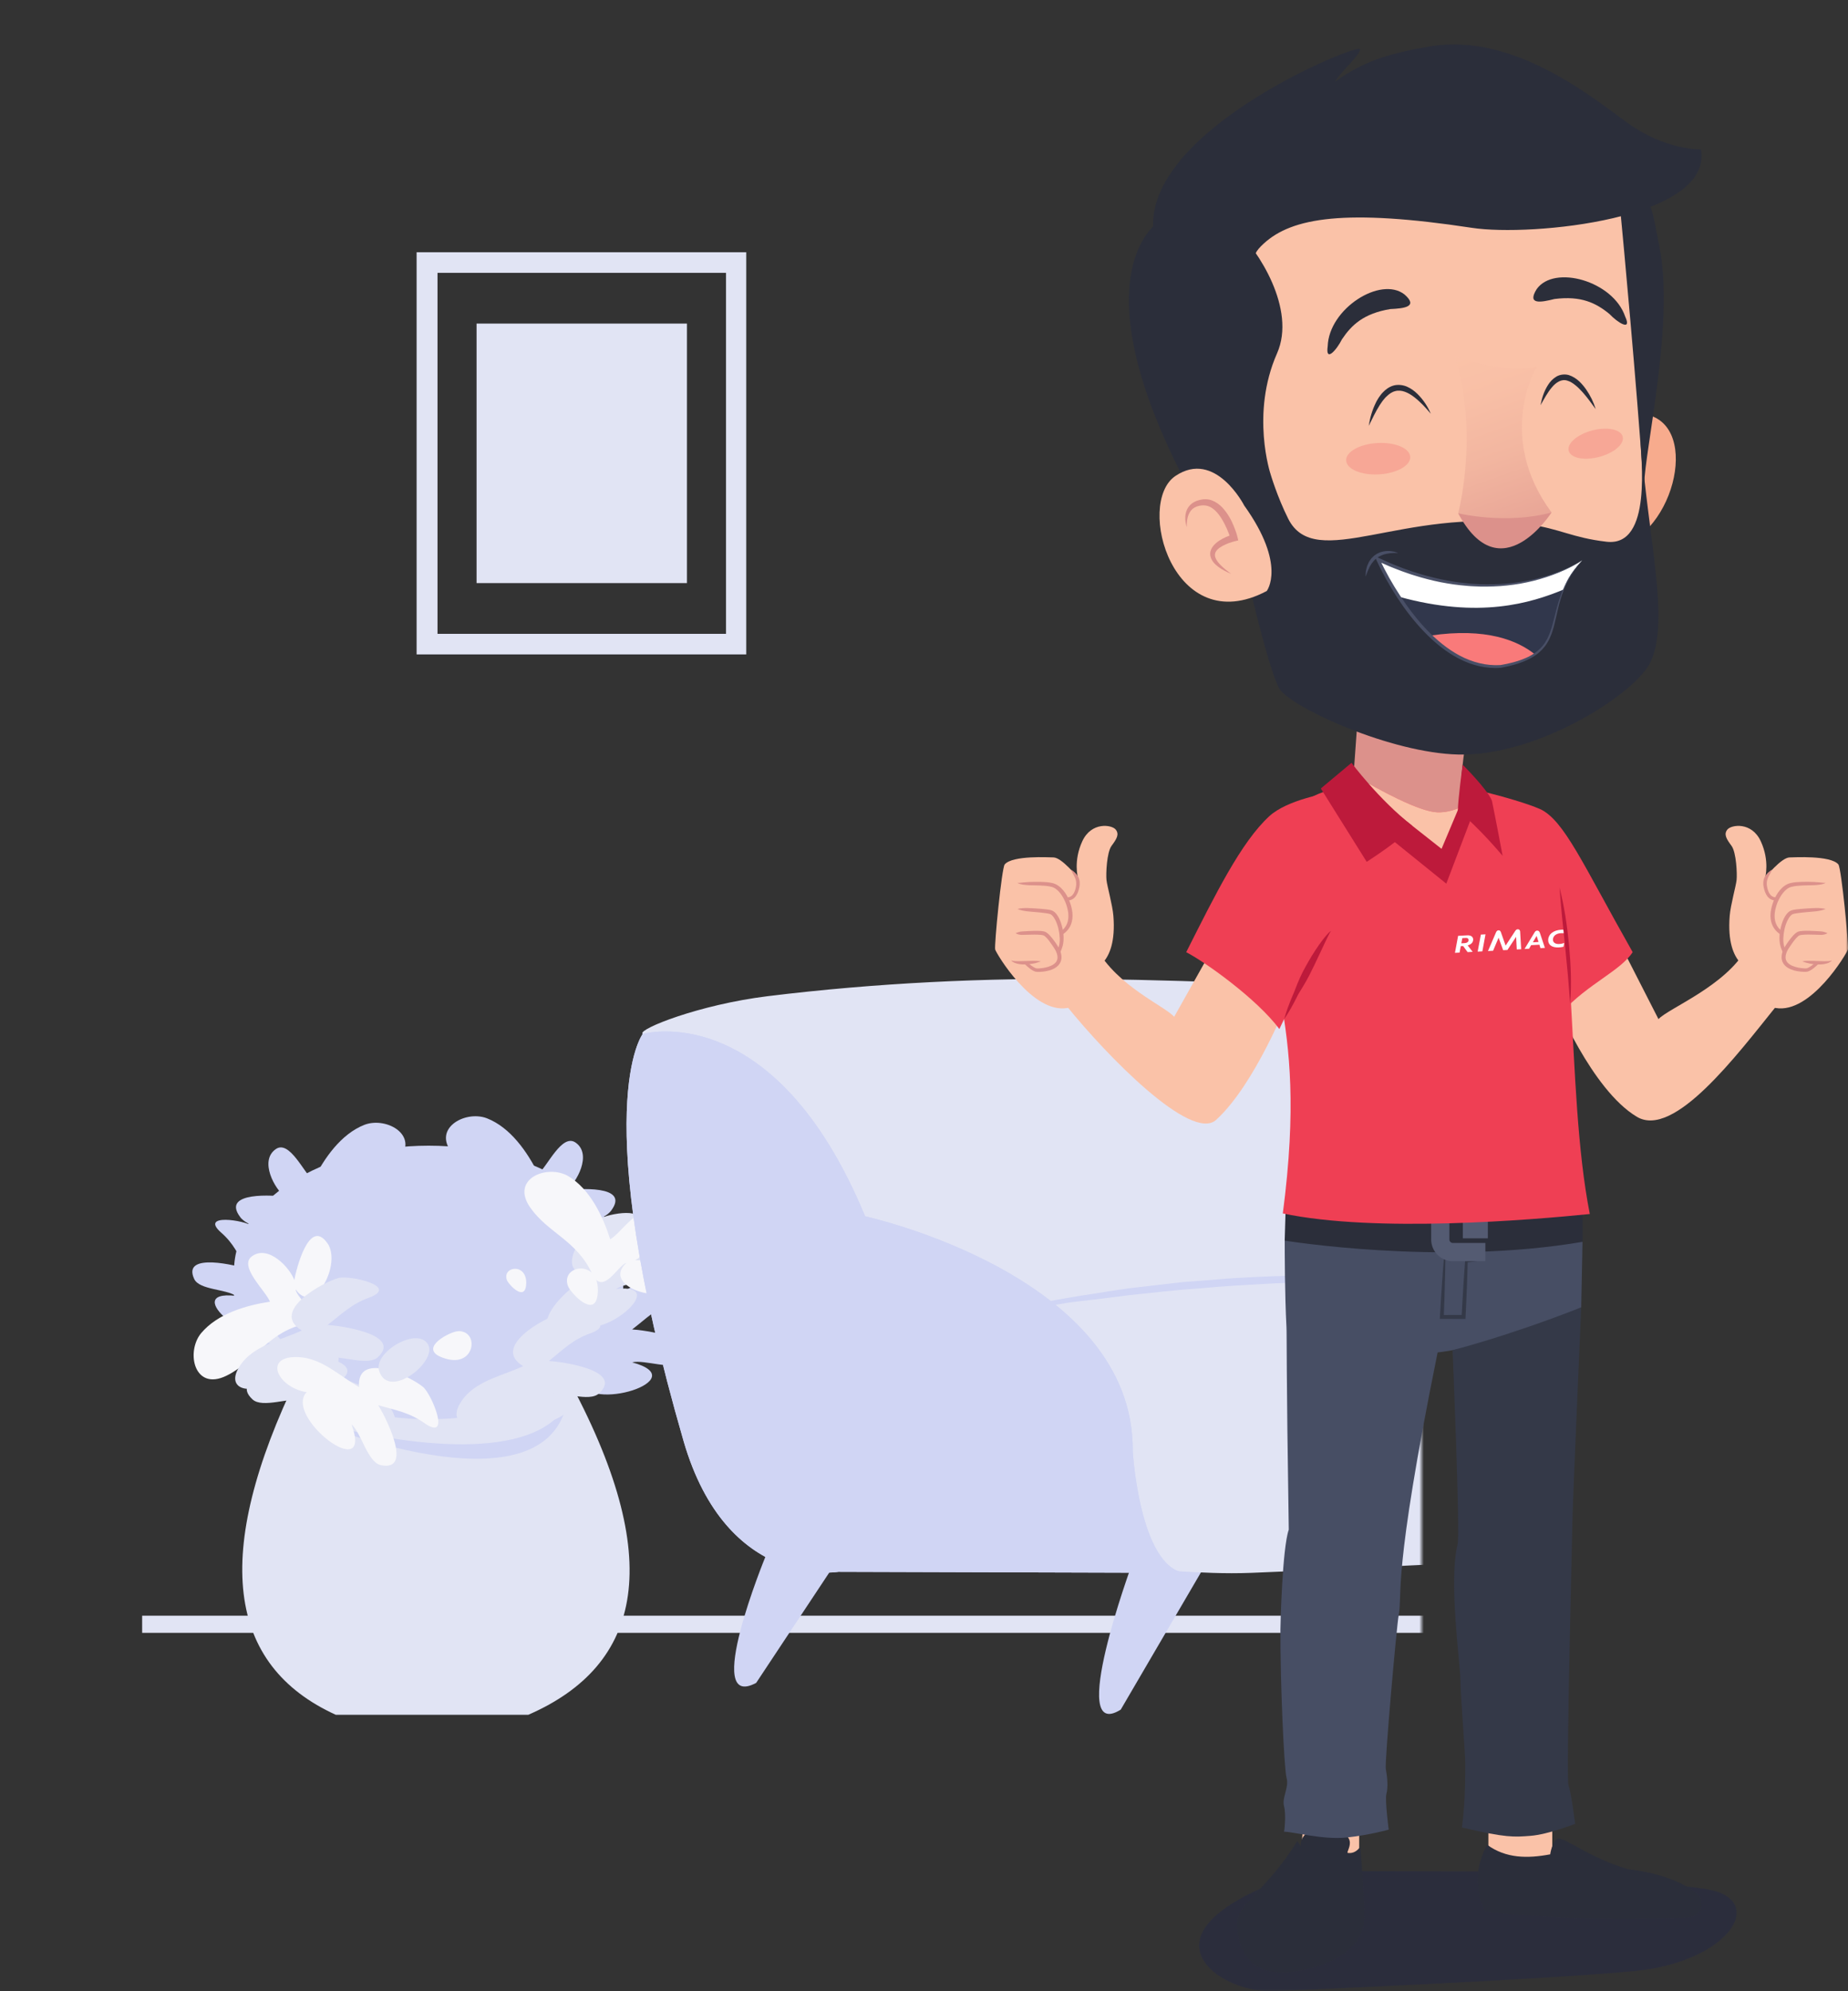 <svg width="416" height="448" viewBox="0 0 416 448" fill="none" xmlns="http://www.w3.org/2000/svg">
<rect x="0" y="0" width="416" height="448" fill="#333333" stroke="none"/>
<mask id="mask0_2603:4323" style="mask-type:alpha" maskUnits="userSpaceOnUse" x="0" y="40" width="320" height="353">
<rect y="40" width="320" height="353" fill="#C4C4C4"/>
</mask>
<g mask="url(#mask0_2603:4323)">
<path d="M32 363.511H1022.06V367.368H32V363.511Z" fill="#E1E4F4"/>
<path d="M67.172 309.442C67.172 309.442 86.146 318.004 105.121 317.078C124.095 316.152 127.566 309.442 127.566 309.442C127.566 309.442 100.184 300.803 67.172 309.442Z" fill="#D0D5F4"/>
<path d="M127.489 309.442C127.489 309.442 124.018 316.152 105.043 317.078C86.069 318.004 67.094 309.442 67.094 309.442C47.503 349.782 51.205 374.695 75.579 385.802H118.927C144.612 374.618 150.165 350.862 127.489 309.442Z" fill="#E1E4F4"/>
<path d="M127.489 316.229C119.93 328.802 92.317 325.717 70.412 319.778C70.412 319.778 121.473 340.912 127.489 316.229Z" fill="#D0D5F4"/>
<path d="M140.292 291.085C140.292 306.665 120.701 319.315 96.481 319.315C72.262 319.315 52.67 306.665 52.67 291.085V285.994C52.67 270.413 72.262 257.764 96.481 257.764C120.701 257.764 140.292 270.413 140.292 285.994V291.085Z" fill="#D0D5F4"/>
<path d="M151.709 292.936C158.573 290.39 147.235 287.845 144.767 288.539C141.296 289.465 129.263 296.021 136.514 300.34C132.117 302.423 126.641 303.426 123.324 307.282C117.925 313.916 125.869 315.535 130.574 310.599C132.117 318.081 156.645 310.368 142.299 306.511C145.152 305.817 151.4 308.439 153.637 306.357C159.345 301.035 144.381 299.183 142.299 299.106C145.538 296.638 147.543 294.401 151.709 292.936C155.102 291.625 148.238 294.17 151.709 292.936Z" fill="#D0D5F4"/>
<path d="M123.555 313.607C126.409 312.913 132.656 315.613 134.893 313.453C140.601 308.131 125.637 306.28 123.555 306.202C126.794 303.657 128.8 301.42 132.965 299.955C136.359 298.644 129.494 301.189 132.965 299.955C139.83 297.409 128.491 294.864 126.023 295.558C122.552 296.484 110.519 303.04 117.77 307.359C113.373 309.442 107.897 310.445 104.58 314.301C99.181 320.935 107.126 322.554 111.831 317.618C113.373 325.1 137.901 317.387 123.555 313.607Z" fill="#E1E4F4"/>
<path d="M141.99 275.735C146.85 271.416 136.668 272.959 134.817 274.347C132.272 276.198 124.482 285.608 131.809 286.765C128.878 289.928 124.636 292.473 123.17 296.792C120.856 304.043 127.953 302.809 130.266 297.178C133.969 302.886 151.709 288.539 138.674 290.005C140.833 288.462 146.85 288.694 148.007 286.225C150.938 279.978 137.98 283.294 136.283 283.911C138.134 280.749 139.059 278.281 141.99 275.735C144.382 273.576 139.522 277.895 141.99 275.735Z" fill="#E1E4F4"/>
<path d="M137.594 272.341C141.99 266.479 129.649 267.482 127.489 267.791C129.803 266.094 133.351 259.692 129.572 257.069C126.487 254.91 123.17 262.546 121.164 264.088C118.696 259.152 114.917 253.676 109.595 251.593C104.504 249.665 96.714 254.216 102.344 260C107.204 265.014 113.837 265.631 118.388 272.341C121.627 277.124 123.787 269.565 125.638 268.793C121.01 274.578 134.277 276.815 137.594 272.341C138.365 271.339 136.282 274.116 137.594 272.341Z" fill="#D0D5F4"/>
<path d="M58.764 301.42C51.9 298.875 63.238 296.329 65.706 297.024C69.177 297.949 81.21 304.505 73.959 308.825C78.356 310.907 83.832 311.91 87.149 315.767C92.548 322.4 84.604 324.02 79.898 319.083C78.356 326.565 53.828 318.852 68.174 314.995C65.321 314.301 59.073 316.924 56.836 314.841C51.128 309.519 66.092 307.668 68.174 307.591C64.935 305.122 62.929 302.886 58.764 301.42C55.371 300.186 62.235 302.654 58.764 301.42Z" fill="#E1E4F4"/>
<path d="M49.739 277.278C44.88 272.958 55.061 274.501 56.912 275.889C59.458 277.741 67.248 287.151 59.92 288.308C62.851 291.47 67.094 294.015 68.559 298.335C70.873 305.585 63.777 304.351 61.463 298.721C57.761 304.428 40.02 290.082 53.056 291.547C50.896 290.005 44.88 290.236 43.723 287.768C40.792 281.52 53.75 284.837 55.447 285.454C53.596 282.291 52.67 279.823 49.739 277.278C47.271 275.118 52.207 279.438 49.739 277.278Z" fill="#D0D5F4"/>
<path d="M54.06 273.807C49.664 267.945 62.005 268.948 64.164 269.256C61.85 267.559 58.302 261.157 62.082 258.535C65.167 256.375 68.484 264.011 70.489 265.554C72.957 260.618 76.737 255.141 82.059 253.059C87.15 251.13 94.94 255.681 89.309 261.466C84.45 266.48 77.817 267.097 73.266 273.807C70.026 278.589 67.867 271.03 66.016 270.259C70.644 276.121 57.454 278.281 54.06 273.807C53.366 272.804 55.449 275.658 54.06 273.807Z" fill="#D0D5F4"/>
<path d="M73.727 279.746C69.562 273.73 66.631 285.84 66.245 287.999C65.32 285.3 60.383 279.9 56.681 282.677C53.673 284.914 59.843 290.467 60.769 292.859C55.292 293.707 48.968 295.558 45.265 299.955C41.794 304.197 43.723 313.067 50.973 309.519C57.298 306.434 59.843 300.34 67.71 298.104C73.264 296.484 66.708 292.164 66.553 290.082C70.719 296.252 76.966 284.374 73.727 279.746C73.033 278.821 75.038 281.674 73.727 279.746Z" fill="#F7F7FA"/>
<path d="M152.247 289.619C157.569 284.528 145.151 283.526 142.991 283.526C145.537 282.214 150.087 276.43 146.771 273.267C144.071 270.645 139.597 277.664 137.361 278.821C135.664 273.499 132.81 267.559 127.951 264.628C123.246 261.852 114.761 265.168 119.389 271.725C123.4 277.432 129.802 279.052 133.273 286.534C135.664 291.779 139.057 284.683 140.986 284.143C135.509 289.233 148.236 293.553 152.247 289.619C153.173 288.771 150.627 291.239 152.247 289.619Z" fill="#F7F7FA"/>
<path d="M83.137 291.933C90.002 289.388 78.663 286.842 76.195 287.537C72.724 288.462 60.692 295.018 67.942 299.338C63.545 301.42 58.069 302.423 54.752 306.28C49.353 312.913 57.298 314.533 62.003 309.596C63.545 317.078 88.073 309.365 73.727 305.508C76.581 304.814 82.828 307.437 85.065 305.354C90.773 300.032 75.809 298.181 73.727 298.104C76.966 295.635 79.049 293.399 83.137 291.933C86.531 290.699 79.666 293.167 83.137 291.933Z" fill="#E1E4F4"/>
<path d="M95.633 320.24C101.649 324.405 97.175 313.684 95.247 312.064C92.547 309.75 80.206 303.734 80.823 312.064C76.581 309.673 72.647 305.74 67.557 305.354C58.995 304.737 62.312 312.141 69.022 313.221C63.777 318.775 84.217 334.355 79.126 320.472C81.363 322.4 82.752 329.033 85.76 329.65C93.396 331.193 86.3 317.926 85.143 316.152C89.077 317.309 92.008 317.695 95.633 320.24C98.641 322.246 92.547 318.081 95.633 320.24Z" fill="#F7F7FA"/>
<path d="M96.404 302.577C94.168 298.258 83.832 304.274 85.375 308.516C87.534 314.995 98.41 306.434 96.404 302.577C95.633 301.112 97.022 303.734 96.404 302.577Z" fill="#E1E4F4"/>
<path d="M102.653 299.569C100.493 300.032 93.782 303.734 100.262 305.662C107.281 307.822 107.975 298.721 102.653 299.569C101.496 299.878 106.818 298.875 102.653 299.569Z" fill="#F7F7FA"/>
<path d="M128.029 289.696C129.109 291.624 134.508 297.024 134.585 290.313C134.662 282.908 125.638 284.837 128.029 289.696C128.569 290.699 126.178 285.917 128.029 289.696Z" fill="#F7F7FA"/>
<path d="M114.222 288.231C114.916 289.465 118.387 292.936 118.464 288.616C118.464 283.911 112.68 285.068 114.222 288.231C114.608 288.925 112.988 285.763 114.222 288.231Z" fill="#F7F7FA"/>
<path d="M172.302 350.245C172.302 350.245 157.955 385.185 170.219 378.629L188.268 351.401C188.268 351.479 177.778 345.385 172.302 350.245Z" fill="#D0D5F4"/>
<path d="M254.755 352.096C254.755 352.096 240.023 392.282 252.287 384.646L270.644 353.253C270.644 353.253 260.231 346.388 254.755 352.096Z" fill="#D0D5F4"/>
<path d="M414.805 311.293C414.805 311.293 419.201 284.22 402.31 276.969L386.112 271.185C386.112 271.185 359.579 255.912 353.177 244.266C351.325 240.872 350.631 237.015 348.086 233.621C342.224 225.754 333.662 224.443 324.329 223.748C298.49 221.82 272.343 220.663 246.426 220.278C221.898 219.969 197.216 221.126 172.765 224.134C157.262 226.062 143.918 231.462 144.612 232.541L247.583 353.099C259.77 352.636 269.489 354.333 281.675 353.87C305.046 352.944 330.886 351.402 354.257 350.553C369.76 350.09 386.42 350.862 401.77 348.702C410.331 347.545 413.802 339.292 413.339 331.116L414.805 311.293Z" fill="#E1E4F4"/>
<path d="M342.532 290.313C337.287 289.311 331.888 288.694 326.566 288.077C323.866 287.845 321.166 287.614 318.544 287.459L314.533 287.228L310.522 287.074C299.724 286.688 288.925 286.92 278.204 287.537C275.504 287.691 272.805 287.999 270.182 288.154L266.171 288.462L262.161 288.925L254.139 289.851C251.439 290.236 248.817 290.622 246.117 291.085L242.106 291.702C240.795 291.933 239.484 292.164 238.095 292.396L230.151 293.861L228.145 294.247L226.14 294.71L222.206 295.635C219.584 296.252 216.961 296.87 214.339 297.487C219.661 296.638 224.906 295.558 230.228 294.71L238.173 293.476C239.484 293.244 240.795 293.013 242.183 292.859L246.194 292.396L254.216 291.393L262.238 290.545L266.249 290.159L270.259 289.851C272.959 289.619 275.581 289.388 278.281 289.233L286.303 288.771C289.002 288.616 291.702 288.616 294.325 288.462C297.024 288.308 299.724 288.308 302.346 288.308L306.357 288.231H310.368H314.379L318.39 288.385C321.089 288.462 323.789 288.616 326.411 288.694C331.811 289.311 337.21 289.696 342.532 290.313Z" fill="#D0D5F4"/>
<path d="M153.867 324.174C163.663 357.958 188.73 353.638 188.73 353.638L266.556 353.87C256.529 352.327 254.987 326.565 254.987 326.565C255.449 286.919 194.747 273.653 194.747 273.653C174.23 224.134 144.688 232.619 144.688 232.619C144.688 232.619 132.038 248.816 153.867 324.174Z" fill="#D0D5F4"/>
<path d="M153.867 324.174C163.663 357.958 188.731 353.638 188.731 353.638L266.557 353.87C256.53 352.327 254.987 326.565 254.987 326.565C255.45 286.919 194.747 273.653 194.747 273.653C174.23 224.134 144.689 232.619 144.689 232.619C144.689 232.619 132.039 248.816 153.867 324.174Z" fill="#D0D5F4"/>
<path d="M93.783 147.234H167.984V56.758H93.783V147.234ZM163.433 142.606H98.488V61.386H163.433V142.606Z" fill="#E1E4F4"/>
<path d="M107.281 72.802H154.639V131.19H107.281V72.802Z" fill="#E1E4F4"/>
</g>
<mask id="mask1_2603:4323" style="mask-type:alpha" maskUnits="userSpaceOnUse" x="192" y="0" width="224" height="448">
<path d="M192 12C192 5.373 197.373 0 204 0H404C410.627 0 416 5.373 416 12V436C416 442.627 410.627 448 404 448H204C197.373 448 192 442.627 192 436V12Z" fill="#494F66"/>
</mask>
<g mask="url(#mask1_2603:4323)">
<path opacity="0.15" d="M386.851 425.7C382.647 424.14 368.995 423.863 368.995 423.863C365.47 421.406 365.185 420.9 360.886 421.096L298.062 420.964C290.231 421.324 273.073 428.088 270.372 435.414C267.626 442.861 278.792 448.349 286.75 447.983C286.75 447.983 347.868 445.444 368.152 443.435C387.732 441.496 396.812 429.395 386.851 425.7Z" fill="#001177"/>
<path d="M275.938 208.072L264.323 228.757C262.075 226.299 251.561 221.877 246.805 213.359C242.48 214.555 238.883 222.319 240.134 226.357C249.046 237.418 268.173 257.056 273.769 251.951C282.577 243.914 289.945 225.037 289.945 225.037L275.938 208.072Z" fill="#FAC2A8"/>
<path d="M245.197 218.34C245.197 218.34 251.581 217.748 250.63 206.037C250.428 203.579 249.223 199.352 249.079 197.987C248.936 196.621 249.131 191.783 250.226 190.294C251.327 188.805 252.037 187.726 251.151 186.633C250.265 185.541 245.685 184.832 243.633 189.273C241.581 193.714 242.649 197.447 242.649 197.447C242.649 197.447 239.001 192.908 237.138 192.908C236.33 192.908 227.933 192.381 226.167 194.482C225.496 195.275 223.777 212.78 224.024 213.632C224.272 214.49 232.35 228.152 240.285 226.787C243.913 226.162 245.197 218.762 245.197 218.34Z" fill="#FAC2A8"/>
<path d="M228.618 209.958C229.094 209.744 229.537 209.614 230.006 209.568L231.413 209.483C232.358 209.438 233.302 209.392 234.286 209.457C234.533 209.477 234.781 209.503 235.055 209.575C235.341 209.64 235.654 209.835 235.83 209.997C236.24 210.342 236.553 210.712 236.859 211.09C237.465 211.863 237.986 212.598 238.475 213.502C238.696 213.97 238.866 214.451 238.931 214.991C239.002 215.524 238.924 216.116 238.651 216.617C238.384 217.124 237.96 217.501 237.517 217.774C237.068 218.054 236.592 218.236 236.11 218.359C235.628 218.49 235.146 218.574 234.657 218.62C234.416 218.646 234.169 218.659 233.921 218.665C233.66 218.665 233.459 218.678 233.12 218.62C232.533 218.438 232.156 218.158 231.758 217.859C231.563 217.709 231.38 217.553 231.198 217.391C231.009 217.215 230.866 217.091 230.651 216.844L231.191 216.448C231.758 216.981 232.612 217.664 233.289 217.872C233.419 217.891 233.687 217.891 233.895 217.878C234.117 217.865 234.345 217.846 234.566 217.82C235.009 217.761 235.452 217.67 235.875 217.547C236.709 217.293 237.524 216.877 237.862 216.214C238.221 215.563 238.038 214.686 237.66 213.925C237.491 213.574 237.191 213.157 236.95 212.787C236.69 212.41 236.429 212.026 236.156 211.668C235.882 211.311 235.589 210.96 235.276 210.693C235.107 210.55 235.009 210.485 234.84 210.433C234.657 210.381 234.442 210.355 234.221 210.329C233.328 210.251 232.39 210.277 231.459 210.303C230.52 210.277 229.563 210.537 228.618 209.958Z" fill="#DC918B"/>
<path d="M229.016 204.509C230.501 204.151 231.941 204.327 233.4 204.405C234.129 204.457 234.859 204.509 235.602 204.6C235.98 204.658 236.331 204.685 236.768 204.841C237.243 205.01 237.537 205.341 237.81 205.647C238.318 206.291 238.618 207.006 238.859 207.721C239.1 208.443 239.263 209.178 239.354 209.932C239.452 210.68 239.452 211.447 239.341 212.214C239.217 213.014 238.95 213.691 238.598 214.386L237.96 214.074C238.097 213.762 238.208 213.43 238.305 213.099C238.416 212.761 238.475 212.436 238.52 212.104C238.592 211.428 238.546 210.732 238.462 210.043C238.266 208.677 237.849 207.26 237.081 206.219C236.885 205.985 236.664 205.751 236.442 205.679C236.195 205.575 235.817 205.523 235.478 205.465C234.774 205.361 234.058 205.289 233.335 205.224C231.895 205.081 230.436 205.088 229.016 204.509Z" fill="#DC918B"/>
<path d="M238.742 209.607C239.399 209.145 239.921 208.514 240.207 207.786C240.507 207.058 240.546 206.239 240.474 205.432C240.272 203.813 239.621 202.161 238.611 200.893C238.097 200.263 237.484 199.736 236.748 199.541C235.973 199.326 235.1 199.268 234.246 199.229C233.387 199.183 232.514 199.203 231.634 199.164C231.198 199.144 230.755 199.105 230.312 199.04C229.875 198.956 229.406 198.891 229.022 198.631C229.465 198.657 229.888 198.579 230.325 198.54C230.755 198.501 231.191 198.462 231.628 198.435C232.501 198.39 233.38 198.396 234.266 198.409C235.152 198.435 236.044 198.468 236.97 198.696C237.953 198.936 238.742 199.599 239.334 200.302C239.947 201.017 240.377 201.836 240.722 202.682C241.061 203.533 241.302 204.411 241.406 205.341C241.504 206.265 241.412 207.246 241.022 208.131C240.644 209.022 239.966 209.769 239.158 210.264L238.742 209.607Z" fill="#DC918B"/>
<path d="M241.139 195.672C241.777 196.088 242.337 196.576 242.728 197.304C243.106 198.039 243.132 198.917 242.963 199.671C242.8 200.419 242.559 201.18 242.005 201.83C241.725 202.148 241.347 202.402 240.924 202.519C240.52 202.649 240.057 202.63 239.731 202.61V201.895C240.135 201.908 240.415 201.914 240.709 201.823C240.995 201.739 241.243 201.576 241.445 201.342C241.849 200.874 242.083 200.204 242.2 199.534C242.324 198.865 242.298 198.221 242.051 197.623C241.836 197.005 241.354 196.433 241.139 195.672Z" fill="#DC918B"/>
<path d="M234.299 216.304C233.751 216.493 233.204 216.675 232.644 216.779C232.084 216.896 231.51 216.961 230.937 216.994C230.357 217.007 229.771 216.987 229.198 216.864C228.631 216.747 228.012 216.539 227.615 216.09C228.175 216.252 228.709 216.259 229.263 216.259C229.81 216.252 230.357 216.239 230.911 216.213C231.465 216.2 232.025 216.174 232.585 216.174C233.139 216.187 233.712 216.168 234.299 216.304Z" fill="#DC918B"/>
<path d="M362.588 208.248L373.337 229.29C375.585 226.832 388.438 221.877 393.194 213.359C397.52 214.555 401.116 222.319 399.865 226.357C390.953 237.418 376.823 256.237 368.478 251.269C358.23 245.163 350.054 225.037 350.054 225.037L362.588 208.248Z" fill="#FAC2A8"/>
<path d="M394.804 218.34C394.804 218.34 388.419 217.748 389.37 206.037C389.572 203.579 390.778 199.352 390.921 197.987C391.064 196.621 390.869 191.783 389.774 190.294C388.673 188.805 387.963 187.726 388.849 186.633C389.735 185.541 394.315 184.832 396.367 189.273C398.419 193.714 397.351 197.447 397.351 197.447C397.351 197.447 400.999 192.908 402.862 192.908C403.67 192.908 412.067 192.381 413.833 194.482C414.504 195.275 416.223 212.78 415.976 213.632C415.728 214.49 407.65 228.152 399.715 226.787C396.08 226.162 394.797 218.762 394.804 218.34Z" fill="#FAC2A8"/>
<path d="M411.377 209.958C410.432 210.537 409.474 210.277 408.543 210.29C407.611 210.264 406.673 210.238 405.781 210.316C405.559 210.335 405.344 210.368 405.162 210.42C404.986 210.465 404.895 210.537 404.725 210.68C404.419 210.947 404.126 211.298 403.846 211.655C403.566 212.013 403.312 212.397 403.051 212.774C402.804 213.144 402.504 213.561 402.341 213.912C401.963 214.666 401.781 215.55 402.139 216.201C402.478 216.87 403.299 217.287 404.126 217.534C404.549 217.664 404.986 217.755 405.435 217.807C405.657 217.839 405.885 217.859 406.106 217.865C406.315 217.878 406.582 217.878 406.712 217.859C407.39 217.651 408.243 216.968 408.81 216.435L409.351 216.831C409.136 217.085 408.992 217.202 408.803 217.378C408.621 217.54 408.439 217.696 408.243 217.846C407.846 218.145 407.468 218.425 406.882 218.607C406.549 218.665 406.341 218.652 406.08 218.652C405.833 218.646 405.592 218.633 405.344 218.607C404.856 218.561 404.374 218.477 403.891 218.347C403.409 218.216 402.934 218.034 402.484 217.761C402.041 217.488 401.611 217.111 401.351 216.604C401.077 216.103 400.999 215.511 401.071 214.978C401.136 214.439 401.299 213.957 401.527 213.489C402.015 212.585 402.536 211.85 403.142 211.077C403.448 210.7 403.761 210.329 404.172 209.984C404.354 209.822 404.667 209.627 404.947 209.562C405.22 209.497 405.468 209.464 405.716 209.445C406.699 209.379 407.644 209.425 408.588 209.471L409.996 209.555C410.458 209.614 410.901 209.737 411.377 209.958Z" fill="#DC918B"/>
<path d="M410.979 204.509C409.559 205.088 408.1 205.075 406.66 205.224C405.937 205.289 405.22 205.361 404.517 205.465C404.178 205.523 403.8 205.575 403.552 205.679C403.331 205.751 403.109 205.985 402.914 206.219C402.139 207.26 401.722 208.677 401.533 210.043C401.448 210.732 401.403 211.428 401.474 212.104C401.52 212.436 401.579 212.754 401.689 213.099C401.787 213.43 401.898 213.769 402.035 214.074L401.396 214.386C401.051 213.691 400.784 213.014 400.653 212.214C400.543 211.447 400.543 210.68 400.64 209.932C400.738 209.184 400.901 208.443 401.136 207.721C401.383 207.006 401.683 206.291 402.184 205.647C402.458 205.341 402.751 205.01 403.227 204.841C403.657 204.685 404.015 204.658 404.393 204.6C405.136 204.509 405.865 204.457 406.595 204.405C408.054 204.327 409.494 204.151 410.979 204.509Z" fill="#DC918B"/>
<path d="M400.829 210.257C400.021 209.763 399.344 209.015 398.966 208.124C398.575 207.24 398.484 206.252 398.582 205.335C398.686 204.405 398.927 203.527 399.266 202.675C399.611 201.83 400.048 201.004 400.653 200.295C401.246 199.593 402.034 198.93 403.018 198.689C403.943 198.461 404.836 198.435 405.722 198.403C406.608 198.39 407.487 198.383 408.36 198.429C408.797 198.455 409.233 198.494 409.663 198.533C410.099 198.572 410.523 198.65 410.966 198.624C410.582 198.884 410.106 198.949 409.676 199.034C409.233 199.099 408.79 199.138 408.354 199.157C407.474 199.196 406.608 199.177 405.741 199.222C404.888 199.268 404.015 199.326 403.24 199.534C402.503 199.729 401.891 200.256 401.376 200.887C400.367 202.155 399.715 203.8 399.513 205.426C399.435 206.232 399.481 207.051 399.78 207.78C400.067 208.508 400.595 209.139 401.246 209.6L400.829 210.257Z" fill="#DC918B"/>
<path d="M398.856 195.672C398.647 196.433 398.159 197.005 397.937 197.61C397.69 198.201 397.657 198.852 397.788 199.521C397.905 200.191 398.139 200.861 398.543 201.329C398.745 201.563 398.993 201.726 399.279 201.81C399.573 201.901 399.853 201.901 400.257 201.882V202.597C399.937 202.617 399.475 202.636 399.064 202.506C398.647 202.389 398.263 202.135 397.983 201.817C397.429 201.173 397.188 200.406 397.025 199.658C396.856 198.91 396.882 198.026 397.26 197.291C397.657 196.569 398.217 196.088 398.856 195.672Z" fill="#DC918B"/>
<path d="M405.695 216.304C406.275 216.168 406.849 216.187 407.415 216.181C407.982 216.174 408.536 216.2 409.09 216.22C409.643 216.246 410.19 216.259 410.738 216.265C411.285 216.259 411.819 216.259 412.386 216.096C411.989 216.545 411.37 216.76 410.803 216.87C410.223 216.987 409.637 217.013 409.063 217C408.484 216.968 407.917 216.909 407.357 216.786C406.79 216.675 406.243 216.493 405.695 216.304Z" fill="#DC918B"/>
<path d="M305.964 404.443V419.666L292.753 418.398L293.893 403.67L305.964 404.443Z" fill="#FAC2A8"/>
<path d="M349.43 405.328V420.557L335.052 419.744V403.67L349.43 405.328Z" fill="#FAC2A8"/>
<path d="M350.817 413.664C352.198 413.391 357.983 418.053 366.465 420.55C366.465 420.55 376.53 421.409 381.964 426.058C384.035 427.827 382.895 431.208 380.179 431.345C371.768 431.767 354.179 432.209 334.362 430.083C334.362 430.083 330.186 423.639 334.759 415.043C339.006 418.151 343.879 418.157 348.961 417.201C348.961 417.201 349.436 413.944 350.817 413.664Z" fill="#2B2E3A"/>
<path d="M306.212 415.517C305.436 416.551 304.511 417.039 303.417 416.883C302.681 416.792 307.052 412.279 298.29 411.668C291.971 411.226 292.981 415.693 292.753 415.296C292.551 414.939 292.029 414.204 292.029 414.204C284.486 426.422 277.873 428.223 278.492 433.881C279.111 439.538 281.912 445.195 292.277 443.413C302.635 441.625 306.511 436.56 306.98 432.983C307.449 429.413 306.212 415.517 306.212 415.517Z" fill="#2B2E3A"/>
<path d="M356.237 279.399L355.944 294.147C355.944 294.147 337.202 302.698 323.619 304.284C313.332 355.03 315.782 358.457 314.857 363.354C314.394 365.799 311.665 396.536 311.958 397.999C312.251 399.469 312.544 401.972 312.081 403.669C311.736 404.938 312.609 411.642 312.609 411.642C312.609 411.642 308.492 412.825 303.202 413.41C297.912 413.996 291.118 412.11 289.059 412.11C289.059 412.11 289.6 408.527 289.033 406.303C288.557 404.417 290.212 402.102 289.626 400.048C289.039 397.993 288.18 378.166 288.232 366.605C288.238 365.434 288.649 348.313 290.114 344.151C289.528 306.898 289.691 300.454 289.593 298.581C289.202 291.006 289.202 281.46 289.202 279.113C289.202 276.765 295.267 274.854 295.267 274.854L356.237 279.399Z" fill="#474E64"/>
<path d="M355.944 294.147C355.944 294.147 353.977 339.522 353.977 341.57C353.977 343.625 352.491 400.178 353.078 401.647C353.664 403.117 354.576 410.335 354.576 410.335C354.576 410.335 348.524 412.734 344.505 413.04C340.83 413.319 339.071 413.508 329.085 411.161C329.925 405.165 329.834 398.494 329.834 396.439C329.834 394.384 328.752 381.171 328.752 377.939C328.752 374.714 326.049 355.596 328.107 347.533C328.733 345.088 326.987 303.764 326.987 303.764C326.987 303.764 338.896 300.818 355.944 294.147Z" fill="#343948"/>
<path d="M325.397 278.957C325.41 280.407 325.384 281.85 325.371 283.3C325.365 284.75 325.312 286.194 325.28 287.638C325.221 290.531 325.123 293.418 325.006 296.312L324.57 295.857L329.462 295.844L329.013 296.267L329.371 289.998C329.495 287.911 329.651 285.823 329.807 283.736L329.827 283.476L330.068 283.456C331.26 283.365 332.459 283.248 333.651 283.17L333.475 283.391C333.384 281.772 333.267 280.16 333.195 278.541C333.443 280.14 333.651 281.746 333.873 283.352L333.899 283.541L333.697 283.574C332.511 283.743 331.319 283.886 330.133 284.042L330.394 283.769C330.335 285.862 330.283 287.956 330.192 290.044L329.912 296.319L329.892 296.748H329.462L324.57 296.735H324.114L324.14 296.28C324.296 293.392 324.479 290.505 324.694 287.618C324.798 286.175 324.882 284.731 325.019 283.294C325.137 281.837 325.247 280.394 325.397 278.957Z" fill="#343948"/>
<path d="M359.338 104.116C359.338 104.116 362.061 88.678 372.595 93.946C383.129 99.219 374.484 125.503 359.416 123.422C359.416 123.422 356.413 118.174 359.338 104.116Z" fill="#F7AB8D"/>
<path d="M346.654 182.01C352.133 184.559 356.257 194.332 367.527 214.223C364.771 218.463 357.325 221.422 351.69 227.697L342.244 213.112L346.654 182.01Z" fill="#EF3F54"/>
<path d="M289.195 279.119L289.521 268.117L356.237 265.782V279.399C324.224 284.848 289.195 279.119 289.195 279.119Z" fill="#2B2E3A"/>
<path d="M334.368 271.427H327.052C325.489 271.427 324.218 272.695 324.218 274.255V278.872C324.218 280.433 325.489 281.701 327.052 281.701H334.368" stroke="#545B72" stroke-width="4.099" stroke-miterlimit="10" stroke-linejoin="round"/>
<path d="M334.928 276.564H329.293" stroke="#545B72" stroke-width="4.099" stroke-miterlimit="10" stroke-linejoin="round"/>
<path d="M286.98 190.984C288.283 183.063 295.189 177.302 303.228 177.348C307.579 177.367 313.013 174.122 318.407 174.851C326.087 175.969 341.149 179.611 346.647 182.017C355.774 202.077 352.243 244.526 357.878 273.137C344.914 274.451 309.69 277.429 288.772 273.007C295.039 225.083 282.094 220.707 286.98 190.984Z" fill="#EF3F54"/>
<path d="M304.701 174.343L305.886 157.885L330.694 162.665C330.694 162.665 328.902 171.612 328.85 178.017C328.85 178.017 328.909 179.565 328.772 181.646C327.137 182.354 325.385 182.816 323.6 182.764C319.489 182.641 310.564 177.796 304.701 174.343Z" fill="#DC918B"/>
<path d="M323.606 182.764C325.391 182.816 327.144 182.354 328.779 181.646C328.557 185.079 327.821 189.975 325.45 191.783C309.437 190.379 304.538 176.639 304.538 176.639L304.701 174.343C310.564 177.796 319.489 182.641 323.606 182.764Z" fill="#FAC2A8"/>
<path d="M360.198 36.307C371.195 36.502 372.289 49.539 373.481 55.184C377.064 72.188 370.217 101.384 370.113 109.11C370.113 109.116 342.244 35.988 360.198 36.307Z" fill="#2B2E3A"/>
<path d="M364.152 41.067C364.152 41.067 373.689 138.449 370.875 145.628C368.061 152.813 346.993 165.24 334.524 168.172C322.055 171.112 295.319 155.278 290.967 150.492C288.629 147.917 282.134 124.586 276.994 100.747C272.583 80.303 258.909 63.305 259.952 54.904C259.958 54.898 315.208 18.782 364.152 41.067Z" fill="#FAC2A8"/>
<path d="M359.202 92.047C358.257 90.733 357.319 89.446 356.283 88.275C355.755 87.703 355.228 87.137 354.641 86.676C354.068 86.207 353.443 85.811 352.804 85.635C351.534 85.219 350.277 86.006 349.312 87.183C348.335 88.347 347.586 89.764 346.785 91.169C347.084 89.576 347.573 88.002 348.492 86.578C348.941 85.863 349.56 85.206 350.361 84.725C351.169 84.25 352.244 84.127 353.156 84.387C354.967 84.985 356.127 86.325 357.071 87.651C358.016 89.017 358.733 90.493 359.202 92.047Z" fill="#2B2E3A"/>
<path d="M322.081 93.087C320.935 91.722 319.736 90.427 318.394 89.381C317.071 88.347 315.488 87.592 314.062 88.002C313.345 88.178 312.694 88.633 312.12 89.205C311.814 89.465 311.567 89.816 311.293 90.122C311.065 90.48 310.791 90.798 310.57 91.169C309.651 92.619 308.909 94.219 308.114 95.818C308.388 94.049 308.876 92.313 309.684 90.668C309.866 90.245 310.127 89.862 310.361 89.459C310.648 89.082 310.889 88.685 311.234 88.34C311.879 87.638 312.713 87.014 313.723 86.734C314.733 86.467 315.821 86.611 316.72 86.994C317.625 87.391 318.394 87.957 319.052 88.6C320.381 89.907 321.391 91.435 322.081 93.087Z" fill="#2B2E3A"/>
<path d="M286.023 106.697C286.023 106.697 287.502 111.75 289.984 116.705C296.075 128.845 315.854 113.993 343.873 117.927C351.234 118.961 353.879 120.983 361.664 121.887C372.12 123.097 369.266 102.555 369.305 98.751C371.143 122.186 375.866 139.451 371.599 148.84C368.465 155.74 347.456 169.434 329.723 169.766C314.981 170.045 292.629 160.148 288.356 155.447C286.284 153.164 281.685 134.353 276.949 113.525L272.812 100.182L286.023 106.697Z" fill="#2B2E3A"/>
<path d="M356.166 126.062C356.166 126.062 337.899 138.956 310.199 125.866C310.199 125.866 321.235 151.09 337.808 149.932C354.772 146.961 346.003 137.265 356.166 126.062Z" fill="#31374C"/>
<path d="M321.97 143.001C334.595 141.134 341.683 144.145 345.501 147.208C343.794 148.378 341.371 149.308 337.801 149.932C331.67 150.362 326.302 147.182 321.97 143.001Z" fill="#F97A7A"/>
<path d="M356.166 126.062C353.091 129.456 352.629 130.99 351.945 132.655C344.622 135.672 333.033 139.268 314.857 134.242C310.903 128.734 310.193 125.866 310.193 125.866C337.899 138.956 356.166 126.062 356.166 126.062Z" fill="white"/>
<path d="M356.166 126.062C354.517 127.187 352.713 128.071 350.863 128.832C349.013 129.586 347.104 130.204 345.156 130.692C344.185 130.932 343.202 131.14 342.218 131.316C341.228 131.478 340.237 131.628 339.241 131.725C338.244 131.829 337.241 131.914 336.244 131.94C335.241 131.992 334.238 131.979 333.234 131.973C332.231 131.927 331.228 131.914 330.231 131.81C329.228 131.745 328.238 131.608 327.241 131.485C326.251 131.342 325.26 131.173 324.27 130.984C323.287 130.776 322.303 130.574 321.339 130.308C320.362 130.067 319.404 129.781 318.446 129.482C317.482 129.209 316.544 128.838 315.593 128.52C314.648 128.182 313.723 127.785 312.792 127.427L310.042 126.211L310.538 125.73C311.196 127.174 311.945 128.604 312.726 130.002C313.515 131.4 314.349 132.772 315.228 134.105C316.993 136.778 318.935 139.346 321.143 141.655C323.352 143.957 325.827 146.038 328.642 147.527C331.443 149.016 334.615 149.829 337.781 149.627L337.749 149.634C338.407 149.497 339.071 149.406 339.716 149.237C340.368 149.094 341.013 148.918 341.651 148.717C342.283 148.509 342.915 148.294 343.514 148.014C343.82 147.891 344.114 147.735 344.407 147.579C344.706 147.429 344.98 147.254 345.254 147.072C345.814 146.72 346.309 146.291 346.778 145.836C347.228 145.361 347.645 144.848 347.977 144.282C348.667 143.157 349.104 141.889 349.462 140.601C350.166 138.02 350.693 135.334 351.762 132.837C352.022 132.213 352.315 131.602 352.628 130.997C352.941 130.399 353.293 129.82 353.657 129.248C354.042 128.689 354.42 128.13 354.85 127.609C355.254 127.057 355.723 126.569 356.166 126.062ZM356.166 126.062C355.736 126.582 355.286 127.089 354.902 127.642C354.491 128.175 354.127 128.747 353.762 129.306C353.41 129.879 353.078 130.464 352.778 131.069C352.485 131.673 352.205 132.285 351.964 132.909C351.475 134.157 351.097 135.451 350.778 136.752C350.452 138.059 350.198 139.379 349.853 140.692C349.514 142 349.084 143.32 348.374 144.509C348.035 145.114 347.599 145.654 347.13 146.168C346.641 146.655 346.12 147.117 345.54 147.494C345.254 147.689 344.967 147.878 344.661 148.034C344.361 148.203 344.055 148.366 343.742 148.502C343.123 148.801 342.478 149.029 341.827 149.256C341.176 149.464 340.518 149.66 339.853 149.816C339.195 149.998 338.518 150.102 337.853 150.245H337.847H337.821C334.524 150.518 331.202 149.653 328.309 148.131C325.397 146.61 322.857 144.49 320.596 142.156C318.335 139.808 316.349 137.227 314.57 134.515C313.684 133.156 312.844 131.764 312.055 130.353C311.267 128.936 310.525 127.499 309.854 126.01L309.456 125.132L310.349 125.528L313.065 126.744C313.99 127.109 314.896 127.505 315.834 127.843C316.772 128.169 317.697 128.533 318.648 128.812C319.593 129.118 320.544 129.404 321.508 129.645C322.459 129.918 323.436 130.113 324.401 130.334C325.371 130.542 326.348 130.718 327.326 130.874C328.309 131.017 329.286 131.16 330.277 131.244C331.26 131.361 332.257 131.394 333.247 131.452C334.238 131.472 335.234 131.498 336.224 131.459C337.215 131.446 338.211 131.374 339.195 131.29C340.185 131.205 341.169 131.075 342.153 130.926C343.136 130.77 344.114 130.587 345.084 130.379C347.026 129.944 348.934 129.372 350.798 128.669C352.648 127.947 354.478 127.128 356.166 126.062Z" fill="#494F66"/>
<path d="M314.726 124.429C314.726 124.429 314.062 124.364 313.111 124.449C312.876 124.468 312.622 124.501 312.355 124.553C312.088 124.585 311.821 124.69 311.541 124.742C311.274 124.852 310.987 124.924 310.733 125.073C310.603 125.145 310.466 125.197 310.335 125.281L309.971 125.541C309.71 125.697 309.521 125.938 309.3 126.127C309.111 126.361 308.928 126.588 308.752 126.809C308.616 127.063 308.459 127.297 308.322 127.525C308.212 127.772 308.101 128.006 308.003 128.22C307.899 128.435 307.808 128.637 307.756 128.825C307.691 129.014 307.632 129.176 307.58 129.306C307.476 129.579 307.41 129.729 307.41 129.729C307.41 129.729 307.417 129.566 307.423 129.274C307.456 128.988 307.423 128.559 307.567 128.077C307.625 127.83 307.684 127.564 307.775 127.284C307.892 127.017 308.016 126.731 308.153 126.439C308.329 126.166 308.511 125.88 308.726 125.613C308.98 125.379 309.202 125.093 309.502 124.904L309.945 124.611C310.094 124.52 310.257 124.455 310.414 124.384C310.72 124.215 311.065 124.169 311.371 124.072C311.69 124.026 312.003 123.961 312.296 123.968C312.589 123.948 312.87 123.968 313.117 124C314.127 124.111 314.726 124.429 314.726 124.429Z" fill="#494F66"/>
<path opacity="0.2" d="M317.456 102.795C317.561 104.74 314.408 106.508 310.427 106.729C306.44 106.957 303.137 105.559 303.033 103.608C302.935 101.657 306.082 99.895 310.062 99.674C314.049 99.447 317.359 100.845 317.456 102.795Z" fill="#EF3F54"/>
<path opacity="0.2" d="M365.28 98.224C365.723 99.863 363.365 101.911 360.01 102.796C356.648 103.686 353.567 103.075 353.124 101.43C352.681 99.791 355.046 97.743 358.401 96.852C361.749 95.968 364.83 96.579 365.28 98.224Z" fill="#EF3F54"/>
<path d="M362.303 70.647C359.28 68.169 355.944 66.505 349.932 67.272C346.909 68.033 343.671 68.644 345.919 65.048C349.86 59.482 363.13 63.208 365.84 71.225C367.417 74.639 364.146 72.604 362.303 70.647Z" fill="#2B2E3A"/>
<path d="M302.088 76.337C304.263 73.092 306.973 70.536 312.96 69.535C316.074 69.392 319.351 69.034 316.159 66.245C310.778 62.057 299.15 69.444 298.876 77.91C298.335 81.636 300.882 78.743 302.088 76.337Z" fill="#2B2E3A"/>
<path opacity="0.6" d="M327.456 79.893C327.456 79.893 336.563 84.139 345.892 82.572C345.892 82.572 336.556 98.081 349.273 115.306C349.273 115.306 337.951 122.264 328.25 115.488C328.244 115.482 333.026 97.73 327.456 79.893Z" fill="url(#paint0_linear_2603:4323)"/>
<path d="M286.023 106.697C286.023 106.697 281.469 93.1 287.476 79.49C291.867 69.541 283.17 56.211 278.29 51.711C278.29 51.711 260.466 50.06 259.567 50.97C254.095 56.517 247.926 72.728 267.456 109.604L286.023 106.697Z" fill="#2B2E3A"/>
<path d="M280.088 113.746C280.088 113.746 273.58 101.014 264.577 107.1C255.574 113.186 264.076 144.106 285.15 132.974C285.15 132.974 289.697 127.154 280.088 113.746Z" fill="#FAC2A8"/>
<path d="M267.17 118.616C266.896 117.862 266.766 117.036 266.818 116.197C266.876 115.365 267.157 114.474 267.775 113.778C268.388 113.069 269.267 112.66 270.127 112.465C270.961 112.257 272.01 112.25 272.876 112.614C273.762 112.946 274.498 113.512 275.111 114.136C275.717 114.773 276.218 115.469 276.655 116.191C277.098 116.906 277.443 117.667 277.762 118.434C278.068 119.208 278.355 119.962 278.557 120.801L278.746 121.588L277.984 121.77C277.046 121.998 276.055 122.368 275.209 122.823C274.355 123.272 273.606 123.916 273.502 124.67C273.391 125.444 274.003 126.354 274.707 127.076C275.43 127.817 276.27 128.474 277.137 129.105C276.147 128.695 275.169 128.214 274.283 127.557C273.84 127.226 273.411 126.855 273.059 126.38C272.713 125.912 272.42 125.307 272.42 124.612C272.42 123.916 272.746 123.272 273.143 122.797C273.541 122.316 274.01 121.945 274.492 121.62C275.476 120.99 276.492 120.573 277.599 120.229L277.026 121.204C276.57 119.787 275.951 118.33 275.202 117.043C274.453 115.755 273.502 114.565 272.31 113.999C271.183 113.46 269.521 113.655 268.479 114.474C267.417 115.365 267.072 117.043 267.17 118.616Z" fill="#DC918B"/>
<path d="M349.266 115.3C349.266 115.3 337.762 133.338 328.244 115.482C328.244 115.482 338.954 118.09 349.266 115.3Z" fill="#DC918B"/>
<path d="M328.192 182.4C332.72 185.911 338.25 192.551 338.25 192.551C338.25 192.551 336.778 184.65 335.84 180.131C334.72 177.452 329.254 172.054 329.254 172.054C329.254 172.054 328.12 180.495 328.192 182.4Z" fill="#BD1A3B"/>
<path d="M285.724 183.642C289.802 179.89 298.825 178.459 298.825 178.459C299.952 177.673 311.587 188.974 304.29 198.325C300.375 203.338 293.405 220.414 287.997 231.52C282.851 224.634 271.17 216.356 267.027 214.23C273.62 201.166 279.379 189.475 285.724 183.642Z" fill="#EF3F54"/>
<path d="M341.671 209.073C341.436 209.08 341.273 209.171 341.091 209.451L338.928 212.747L337.853 209.698C337.742 209.392 337.534 209.295 337.345 209.308C337.058 209.327 336.921 209.451 336.785 209.724L334.954 213.97L336.107 213.905L337.345 210.979L338.374 213.781L339.338 213.729L341.286 210.777L341.436 213.612L342.426 213.56L342.198 209.594C342.172 209.204 341.918 209.067 341.671 209.073Z" fill="white"/>
<path d="M333.358 210.27L332.635 214.1L333.691 214.041L334.401 210.211L333.358 210.27Z" fill="white"/>
<path d="M331.619 211.447C331.651 210.94 331.326 210.381 330.27 210.439L328.231 210.55L327.521 214.38L328.563 214.321L328.831 212.884L329.365 212.852L330.368 214.217L331.508 214.152L330.388 212.702C331.306 212.435 331.593 211.948 331.619 211.447ZM329.703 212.195L328.961 212.234L329.176 211.076L329.964 211.031C330.381 211.005 330.609 211.193 330.589 211.551C330.563 211.928 330.212 212.169 329.703 212.195Z" fill="white"/>
<path d="M346.766 213.32L347.769 213.261L346.622 209.828C346.472 209.438 346.225 209.347 345.964 209.379C345.801 209.399 345.638 209.477 345.482 209.717L343.182 213.508L344.205 213.45L344.668 212.65L346.531 212.546L346.766 213.32ZM345.065 212.006L345.906 210.569L346.336 211.935L345.065 212.006Z" fill="white"/>
<path d="M350.902 212.39C350.055 212.422 349.547 211.974 349.579 211.363C349.625 210.537 350.348 209.997 351.397 209.951C351.703 209.938 352.107 209.938 352.472 210.01L352.615 209.243C352.316 209.191 351.807 209.165 351.475 209.178C349.677 209.275 348.583 210.166 348.511 211.408C348.446 212.507 349.267 213.248 350.928 213.157C351.26 213.138 351.553 213.092 351.957 213.008L352.114 212.169C351.729 212.292 351.417 212.37 350.902 212.39Z" fill="white"/>
<path d="M366.029 27.405C357.156 20.87 340.374 7.65 322.381 10.361C313.469 11.857 307.241 13.522 300.57 18.36C301.163 16.806 306.564 12.052 306.121 11.044C305.574 9.789 258.884 28.699 259.568 50.983C257.333 54.163 256.161 56.543 256.213 57.564C256.467 62.421 288.812 80.505 285.326 68.891C281.952 59.131 280.936 58.045 284.479 54.8C290.838 48.948 302.844 46.925 331.371 51.263C344.746 53.298 385.67 49.26 382.895 33.602C382.888 33.602 374.902 33.94 366.029 27.405Z" fill="#2B2E3A"/>
<path d="M329.553 178.993L324.504 190.983L309.228 178.934L305.658 182.738L325.573 198.812L330.921 184.747L329.553 178.993Z" fill="#BD1A3B"/>
<path d="M304.238 171.625C304.238 171.625 310.296 179.812 317.886 185.762C316.869 187.979 307.658 193.903 307.658 193.903L297.326 177.4L304.238 171.625Z" fill="#BD1A3B"/>
<path d="M299.671 209.431C299.358 209.776 299.17 210.218 298.955 210.634C298.74 211.05 298.544 211.479 298.342 211.896L297.15 214.438C296.362 216.135 295.547 217.826 294.701 219.497C294.284 220.336 293.789 221.142 293.319 221.949L292.583 223.152C292.46 223.353 292.329 223.548 292.219 223.756L291.906 224.387C291.059 226.065 290.153 227.716 289.079 229.29C289.58 227.45 290.264 225.688 290.994 223.958C291.385 223.106 291.691 222.202 292.056 221.324C292.42 220.446 292.792 219.582 293.222 218.743C294.101 217.072 295.026 215.427 296.069 213.84C296.59 213.047 297.124 212.26 297.71 211.505C297.997 211.122 298.303 210.758 298.616 210.394C298.922 210.049 299.241 209.665 299.671 209.431Z" fill="#BD1A3B"/>
<path d="M351.065 199.69C352.153 203.963 352.785 208.319 353.208 212.696C353.612 217.072 353.821 221.487 353.443 225.876C353.3 223.678 353.117 221.5 352.935 219.315L352.303 212.78L351.625 206.245C351.41 204.073 351.228 201.888 351.065 199.69Z" fill="#BD1A3B"/>
</g>
<defs>
<linearGradient id="paint0_linear_2603:4323" x1="329.924" y1="78.995" x2="343.669" y2="117.662" gradientUnits="userSpaceOnUse">
<stop stop-color="#FAC2A8"/>
<stop offset="0.265" stop-color="#F7BCA5"/>
<stop offset="0.604" stop-color="#EDAD9B"/>
<stop offset="0.981" stop-color="#DD938C"/>
<stop offset="1" stop-color="#DC918B"/>
</linearGradient>
</defs>
</svg>
